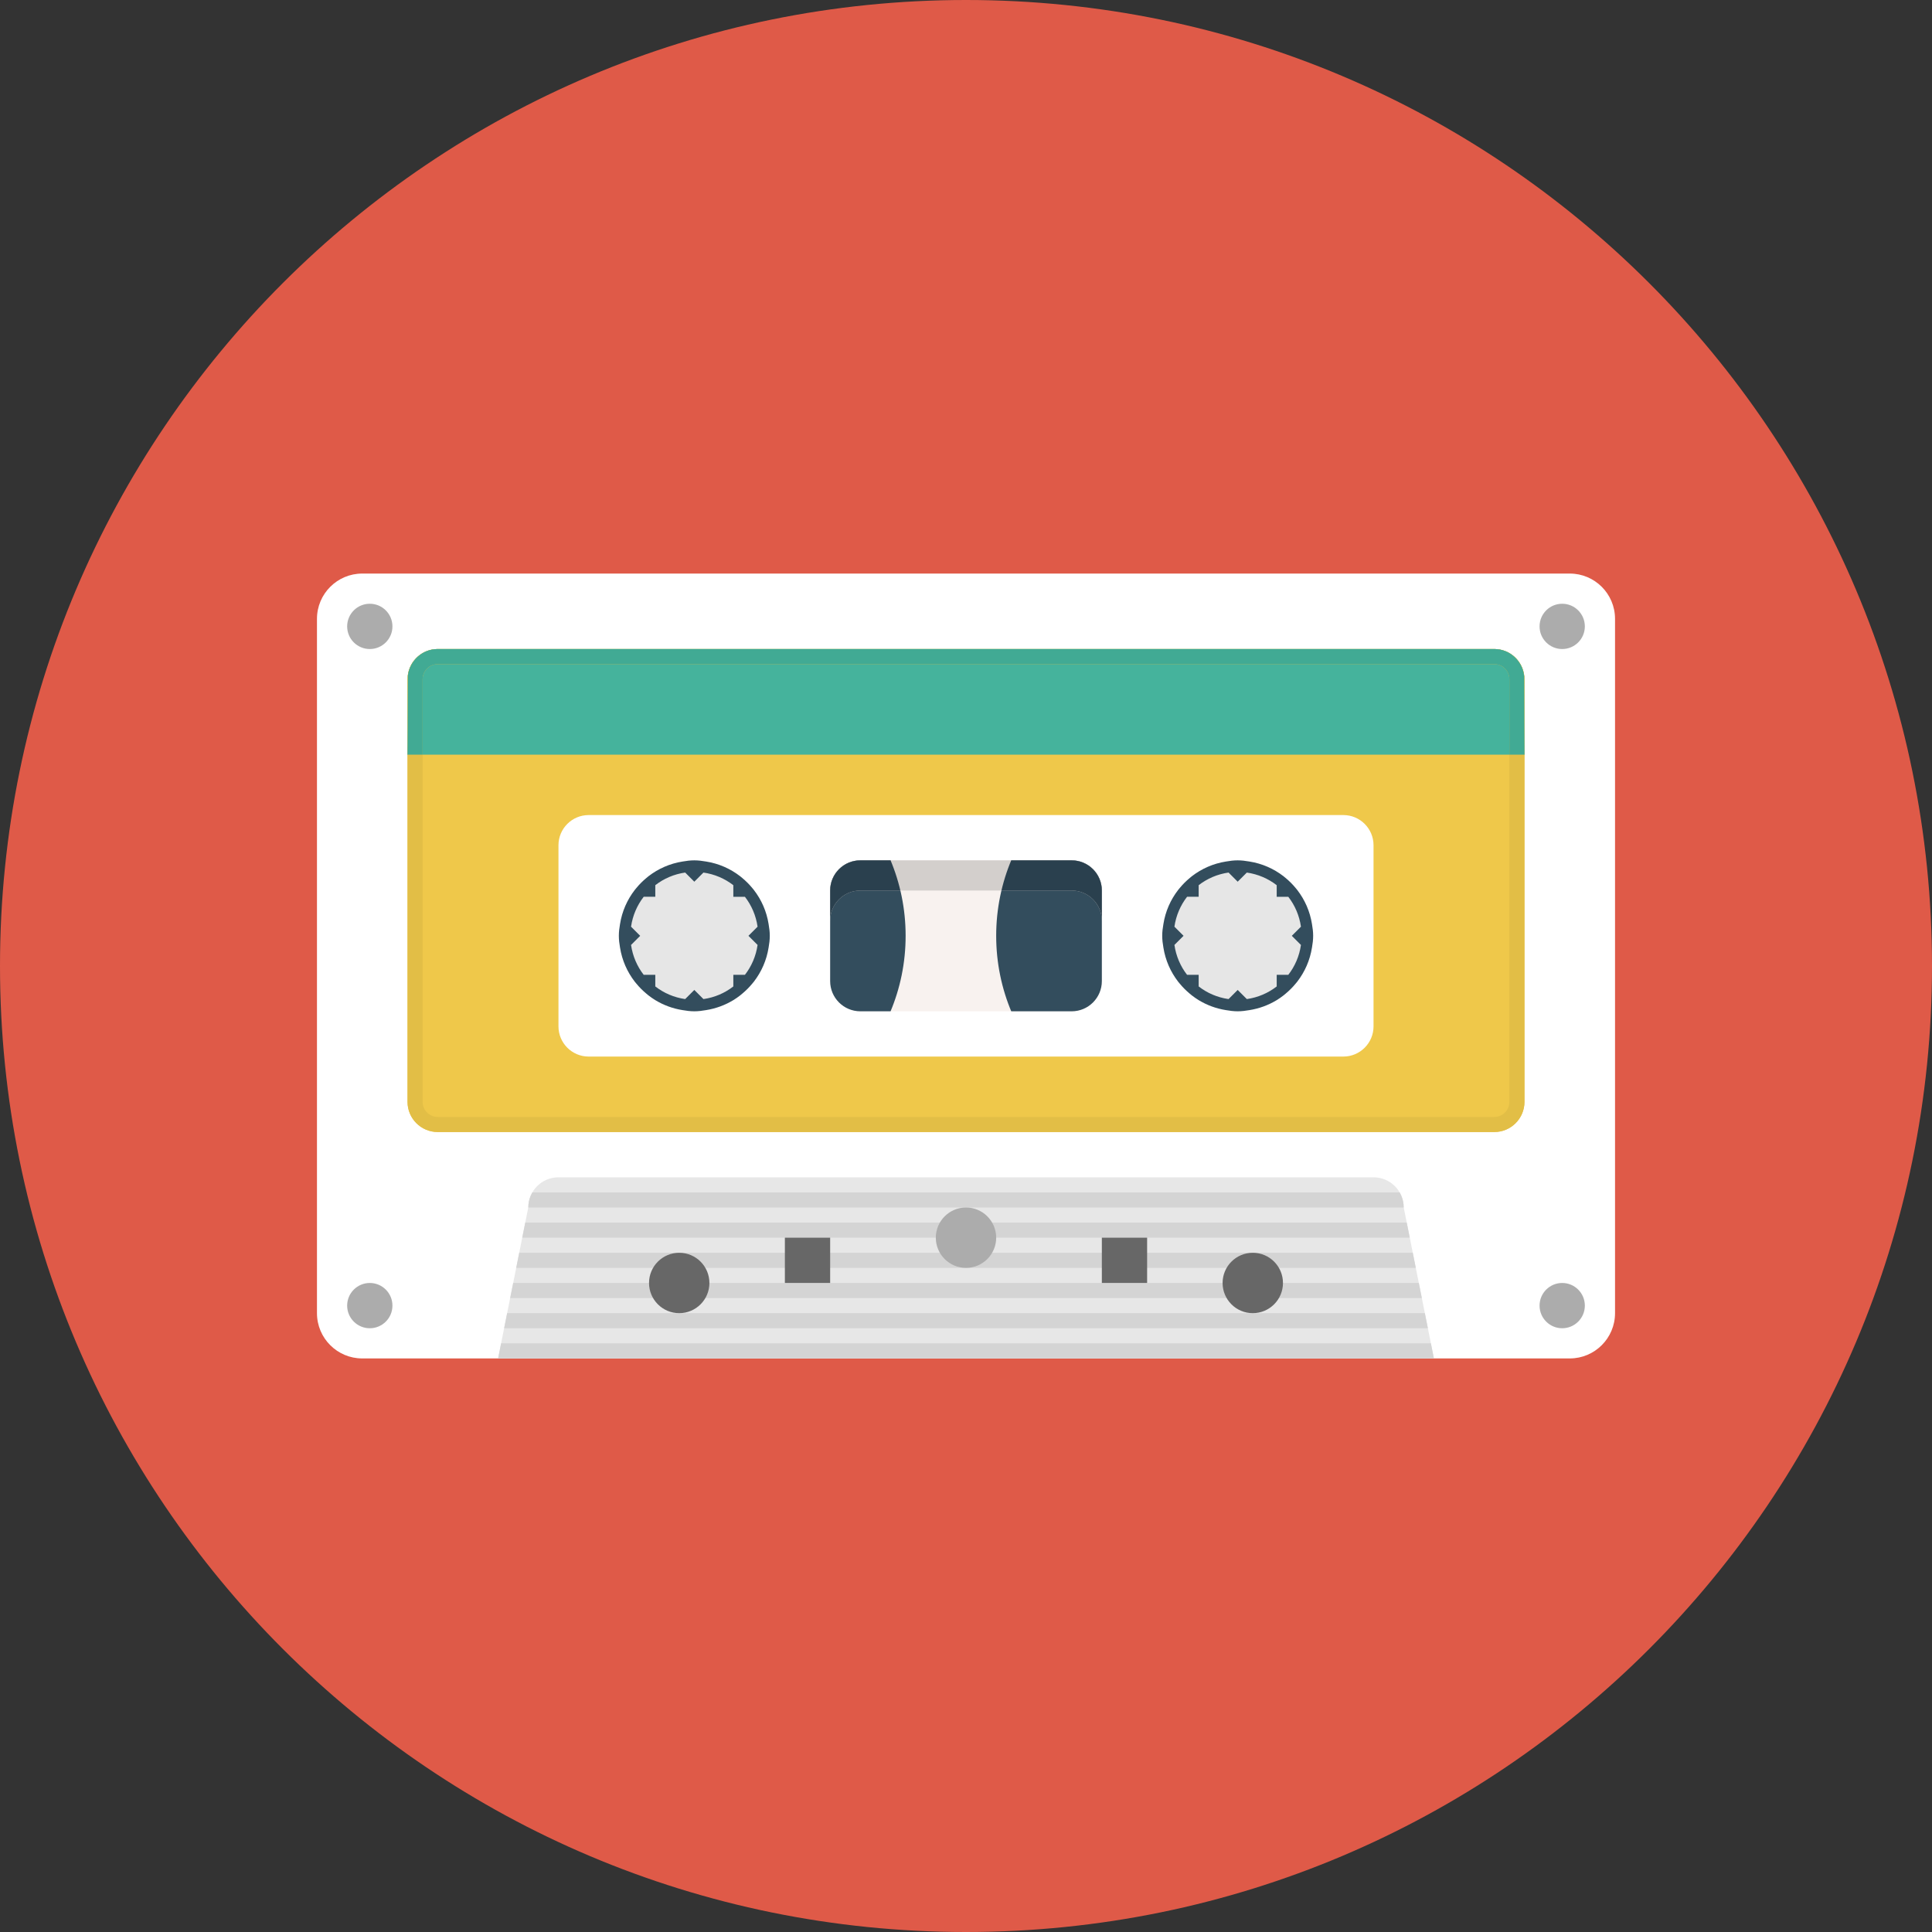 <svg xmlns="http://www.w3.org/2000/svg" xmlns:xlink="http://www.w3.org/1999/xlink" width="128" height="128"><rect width="100%" height="100%" fill="#333333" stroke="none"/><path fill="#DF5A48" d="M64 0c35.346 0 64 28.654 64 64s-28.654 64-64 64-64-28.654-64-64 28.654-64 64-64z"/><path fill="#fff" d="M24 38h80c1.656 0 3 1.343 3 3v46c0 1.657-1.344 3-3 3h-80c-1.656 0-3-1.343-3-3v-45.999c0-1.657 1.344-3.001 3-3.001z"/><path fill="#E7E7E7" d="M37 78h54c1.104 0 2 .896 2 2l2 10h-62l2-10c0-1.104.896-2 2-2z"/><defs><path id="a" d="M37 78h54c1.104 0 2 .896 2 2l2 10h-62l2-10c0-1.104.896-2 2-2z"/></defs><clipPath id="b"><use xlink:href="#a" overflow="visible"/></clipPath><path fill="#D4D4D4" d="M33 77.001v.999h63v-.999h-63zm0 2.999h63v-1h-63v1zm0 2h63v-1h-63v1zm0 2h63v-1h-63v1zm0 2h63v-1h-63v1zm0 4h63v-1h-63v1zm0-2h63v-1h-63v1z" clip-path="url(#b)"/><path fill="#676767" d="M73 85h3v-3h-3v3zm-21 0h3v-3h-3v3zm31-2c-1.104 0-2 .896-2 2 0 1.105.896 2 2 2s2-.895 2-2c0-1.104-.896-2-2-2zm-38 0c-1.104 0-2 .896-2 2 0 1.105.896 2 2 2s2-.895 2-2c0-1.104-.896-2-2-2z"/><path fill="#EFC84A" d="M29 43h70c1.104 0 2 .896 2 2v28c0 1.105-.896 2-2 2h-70c-1.104 0-2-.895-2-2v-28c0-1.104.896-2 2-2z"/><path fill="#DCDFE0" d="M39 46h49v1h-49v-1z"/><path fill="#fff" d="M39 54h50c1.104 0 2 .896 2 2v12c0 1.105-.896 2-2 2h-50c-1.104 0-2-.895-2-2v-12c0-1.104.896-2 2-2z"/><path fill-rule="evenodd" clip-rule="evenodd" fill="#F8F2EF" d="M57 57h14c1.104 0 2 .896 2 2v6c0 1.105-.896 2.001-2 2.001h-14c-1.104 0-2-.896-2-2.001v-6c0-1.104.896-2 2-2z"/><defs><path id="c" d="M47 49c-7.18 0-13 5.82-13 13s5.82 13 13 13 13-5.819 13-13c0-7.179-5.82-13-13-13zm32 0c-7.18 0-13 5.82-13 13s5.82 13 13 13 13-5.819 13-13c0-7.179-5.82-13-13-13z"/></defs><clipPath id="d"><use xlink:href="#c" overflow="visible"/></clipPath><path clip-path="url(#d)" fill="#334D5D" d="M57 57h14c1.104 0 2 .896 2 2v6c0 1.105-.896 2.001-2 2.001h-14c-1.104 0-2-.896-2-2.001v-6c0-1.104.896-2 2-2z"/><path fill-rule="evenodd" clip-rule="evenodd" fill="#D3CFCC" d="M71 57h-14c-1.104 0-2 .896-2 2v2c0-1.104.896-2 2-2h14c1.104 0 2 .896 2 2v-2c0-1.104-.896-2-2-2z"/><defs><path id="e" d="M47 49c-7.18 0-13 5.82-13 13s5.82 13 13 13 13-5.819 13-13c0-7.179-5.82-13-13-13zm32 0c-7.18 0-13 5.82-13 13s5.82 13 13 13 13-5.819 13-13c0-7.179-5.82-13-13-13z"/></defs><clipPath id="f"><use xlink:href="#e" overflow="visible"/></clipPath><path clip-path="url(#f)" fill-rule="evenodd" clip-rule="evenodd" fill="#2A404E" d="M71 57h-14c-1.104 0-2 .896-2 2v2c0-1.104.896-2 2-2h14c1.104 0 2 .896 2 2v-2c0-1.104-.896-2-2-2z"/><path fill="#45B39C" d="M99 43h-70c-1.017 0-1.847.762-1.975 1.744.001 2.073-.025 5.256-.025 5.256h74s-.02-3.123-.02-5.197c-.1-1.01-.943-1.803-1.98-1.803z"/><path fill="#ACACAC" d="M64 80c-1.104 0-2 .896-2 2 0 1.105.896 2 2 2s2-.895 2-2c0-1.104-.896-2-2-2zm39.5 5c-.828 0-1.5.672-1.5 1.5 0 .829.672 1.5 1.5 1.5s1.5-.671 1.5-1.5c0-.828-.672-1.5-1.5-1.5zm0-42c.828 0 1.5-.671 1.5-1.5 0-.828-.672-1.5-1.5-1.5s-1.5.671-1.5 1.5.672 1.5 1.5 1.5zm-79-3c-.828 0-1.5.671-1.5 1.5s.672 1.5 1.5 1.5 1.5-.671 1.5-1.5c0-.828-.672-1.5-1.5-1.5zm0 45c-.828 0-1.5.672-1.5 1.5 0 .829.672 1.5 1.5 1.5s1.5-.671 1.5-1.5c0-.828-.672-1.5-1.5-1.5z"/><path fill="#E2BE46" d="M99 43h-70c-1.104 0-2 .896-2 2v28c0 1.105.896 2 2 2h70c1.104 0 2-.895 2-2v-28c0-1.104-.896-2-2-2zm1 30c0 .552-.448 1-1 1h-70c-.552 0-1-.448-1-1v-28c0-.552.448-1 1-1h70c.552 0 1 .449 1 1v28z"/><path fill="#41AA94" d="M99 43h-70c-1.017 0-1.847.762-1.975 1.744.001 2.073-.025 5.256-.025 5.256h1v-5c0-.552.448-1 1-1h70c.552 0 1 .449 1 1v5h1s-.02-3.123-.02-5.197c-.1-1.01-.943-1.803-1.98-1.803z"/><circle fill="#E6E6E6" cx="82" cy="62.001" r="4.252"/><path fill="#334D5D" d="M85.172 65.836c.243-.201.465-.423.666-.667l.11-.133c.499-.648.841-1.415.974-2.259.045-.253.078-.51.078-.777s-.033-.523-.078-.777c-.133-.844-.475-1.611-.975-2.259l-.107-.13c-.202-.246-.426-.469-.672-.672l-.133-.11c-.647-.499-1.414-.841-2.258-.974-.254-.044-.51-.078-.777-.078s-.523.033-.777.078c-.844.133-1.61.475-2.258.974l-.133.11c-.246.203-.47.426-.672.672l-.107.13c-.5.648-.842 1.415-.975 2.259-.045.254-.078.511-.078.777s.033.523.078.777c.133.844.475 1.61.974 2.259l.11.133c.201.244.423.466.666.667l.138.114c.145.111.292.216.448.311.545.331 1.153.559 1.809.662.253.045.511.078.777.078s.524-.033.777-.078c.655-.104 1.264-.331 1.809-.662.156-.095.304-.199.448-.311l.138-.114zm-2.567.355l-.605-.605-.605.605c-.741-.105-1.414-.399-1.98-.837v-.769h-.768c-.438-.565-.73-1.239-.838-1.98l.605-.605-.605-.605c.107-.741.4-1.415.838-1.981h.768v-.768c.566-.438 1.239-.731 1.98-.837l.605.606.605-.605c.741.106 1.414.4 1.98.837v.768h.768c.438.566.73 1.24.838 1.981l-.605.604.605.605c-.107.741-.4 1.415-.838 1.98h-.768v.769c-.565.438-1.238.732-1.98.837z"/><circle fill="#E6E6E6" cx="46" cy="62.001" r="4.252"/><path fill="#334D5D" d="M49.172 65.836c.243-.201.465-.423.666-.667l.11-.133c.499-.648.841-1.415.974-2.259.045-.253.078-.51.078-.777s-.033-.523-.078-.777c-.133-.844-.475-1.611-.975-2.259l-.107-.13c-.202-.246-.426-.469-.672-.672l-.133-.11c-.647-.499-1.414-.841-2.258-.974-.254-.044-.51-.078-.777-.078s-.523.033-.777.078c-.844.133-1.61.475-2.258.974l-.133.11c-.246.203-.47.426-.672.672l-.107.13c-.5.648-.842 1.415-.975 2.259-.045.254-.078.511-.078.777s.033.523.078.777c.133.844.475 1.61.974 2.259l.11.133c.201.244.423.466.666.667l.138.114c.145.111.292.216.448.311.545.331 1.153.559 1.809.662.253.045.511.078.777.078s.524-.033.777-.078c.655-.104 1.264-.331 1.809-.662.156-.095.304-.199.448-.311l.138-.114zm-2.567.355l-.605-.605-.605.605c-.741-.105-1.414-.399-1.98-.837v-.769h-.768c-.438-.565-.73-1.239-.838-1.98l.605-.605-.605-.605c.107-.741.4-1.415.838-1.981h.768v-.768c.566-.438 1.239-.731 1.98-.837l.605.606.605-.605c.741.106 1.414.4 1.98.837v.768h.768c.438.566.73 1.24.838 1.981l-.605.604.605.605c-.107.741-.4 1.415-.838 1.98h-.768v.769c-.565.438-1.238.732-1.98.837z"/></svg>